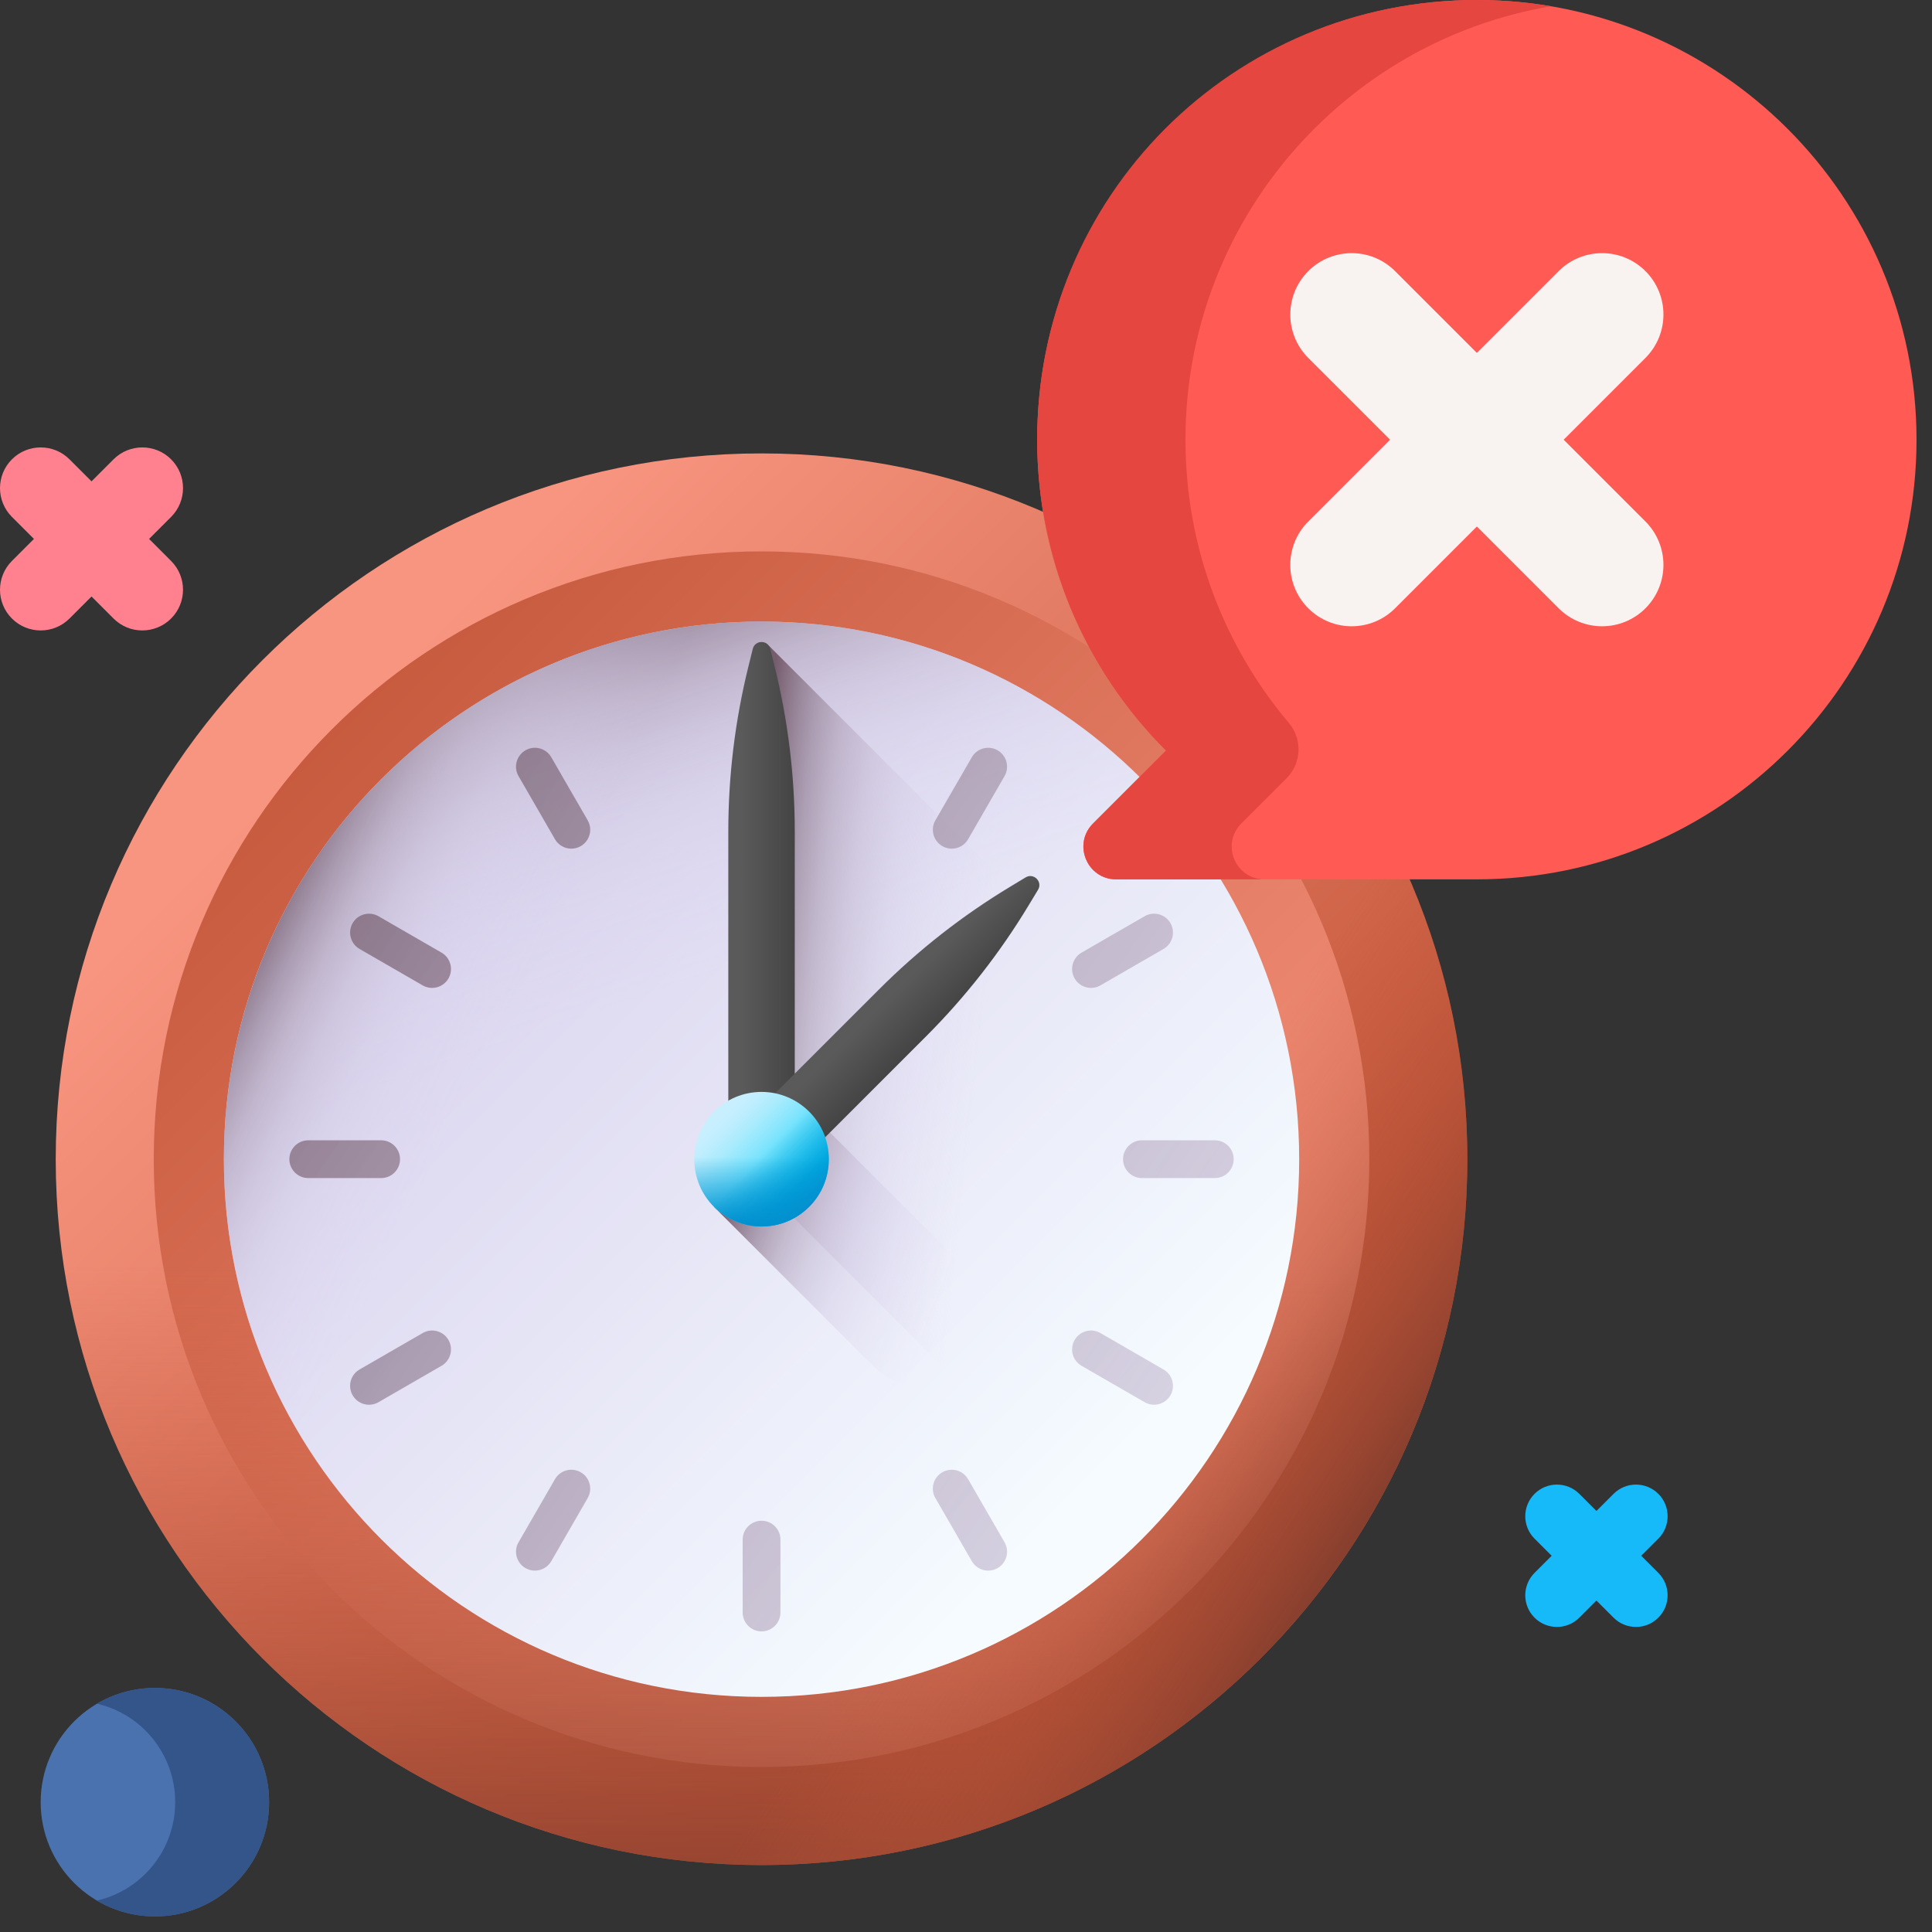 <svg width="95" height="95" viewBox="0 0 95 95" fill="none" xmlns="http://www.w3.org/2000/svg">
<rect x="0" y="0" width="95" height="95" fill="#333333" stroke="none"/>
<path d="M37.446 91.707C56.614 91.707 72.152 76.168 72.152 57.001C72.152 37.833 56.614 22.295 37.446 22.295C18.279 22.295 2.74 37.833 2.74 57.001C2.74 76.168 18.279 91.707 37.446 91.707Z" fill="url(#paint0_linear_17299_29147)"/>
<path d="M37.446 86.887C53.952 86.887 67.333 73.506 67.333 57C67.333 40.494 53.952 27.113 37.446 27.113C20.94 27.113 7.56 40.494 7.56 57C7.56 73.506 20.94 86.887 37.446 86.887Z" fill="url(#paint1_linear_17299_29147)"/>
<path d="M2.74 57C2.74 76.168 18.279 91.706 37.446 91.706C56.614 91.706 72.152 76.168 72.152 57C72.152 52.849 71.421 48.87 70.084 45.18H4.808C3.471 48.87 2.74 52.849 2.74 57Z" fill="url(#paint2_linear_17299_29147)"/>
<path d="M12.905 81.542C26.459 95.096 48.433 95.096 61.987 81.542C75.54 67.989 75.54 46.014 61.987 32.461C59.051 29.525 55.72 27.228 52.166 25.564L6.009 71.722C7.673 75.276 9.97 78.607 12.905 81.542Z" fill="url(#paint3_linear_17299_29147)"/>
<path d="M37.446 83.438C52.046 83.438 63.883 71.602 63.883 57.001C63.883 42.401 52.046 30.564 37.446 30.564C22.845 30.564 11.009 42.401 11.009 57.001C11.009 71.602 22.845 83.438 37.446 83.438Z" fill="url(#paint4_linear_17299_29147)"/>
<path d="M63.883 57.001C63.883 42.401 52.047 30.564 37.446 30.564C22.845 30.564 11.009 42.401 11.009 57.001C11.009 60.163 11.566 63.195 12.584 66.006H62.307C63.326 63.195 63.883 60.163 63.883 57.001Z" fill="url(#paint5_linear_17299_29147)"/>
<path d="M56.139 38.308C45.815 27.983 29.076 27.983 18.752 38.308C8.428 48.632 8.428 65.371 18.752 75.695C20.988 77.931 23.525 79.681 26.233 80.948L61.393 45.788C60.125 43.081 58.375 40.544 56.139 38.308Z" fill="url(#paint6_linear_17299_29147)"/>
<path d="M37.794 31.736L35.812 56.664L55.478 76.331C55.701 76.123 55.922 75.912 56.14 75.694C61.096 70.738 63.671 64.304 63.869 57.811L37.794 31.736Z" fill="url(#paint7_linear_17299_29147)"/>
<path d="M35.106 59.341L42.967 67.201C44.255 68.49 46.36 68.544 47.659 67.265C47.676 67.248 47.693 67.231 47.709 67.214C48.988 65.916 48.934 63.811 47.646 62.522L39.785 54.662L35.106 59.341Z" fill="url(#paint8_linear_17299_29147)"/>
<path d="M37.447 33.783C36.934 33.783 36.518 34.199 36.518 34.712V38.294C36.518 38.807 36.934 39.223 37.447 39.223C37.96 39.223 38.376 38.807 38.376 38.294V34.712C38.376 34.199 37.96 33.783 37.447 33.783Z" fill="url(#paint9_linear_17299_29147)"/>
<path d="M37.447 74.777C36.934 74.777 36.518 75.193 36.518 75.706V79.288C36.518 79.802 36.934 80.218 37.447 80.218C37.96 80.218 38.376 79.802 38.376 79.288V75.706C38.376 75.193 37.96 74.777 37.447 74.777Z" fill="url(#paint10_linear_17299_29147)"/>
<path d="M59.734 56.07H56.152C55.639 56.07 55.223 56.486 55.223 56.999C55.223 57.513 55.639 57.928 56.152 57.928H59.734C60.247 57.928 60.663 57.513 60.663 56.999C60.663 56.486 60.247 56.07 59.734 56.07Z" fill="url(#paint11_linear_17299_29147)"/>
<path d="M19.67 56.999C19.67 56.486 19.254 56.07 18.741 56.07H15.159C14.646 56.07 14.229 56.486 14.229 56.999C14.229 57.513 14.646 57.928 15.159 57.928H18.741C19.254 57.928 19.67 57.513 19.67 56.999Z" fill="url(#paint12_linear_17299_29147)"/>
<path d="M27.107 37.234C26.85 36.79 26.282 36.638 25.838 36.894C25.393 37.151 25.241 37.719 25.498 38.163L27.289 41.266C27.545 41.71 28.113 41.862 28.558 41.605C29.002 41.349 29.154 40.781 28.898 40.336L27.107 37.234Z" fill="url(#paint13_linear_17299_29147)"/>
<path d="M47.604 72.734C47.347 72.29 46.779 72.138 46.335 72.394C45.891 72.651 45.738 73.219 45.995 73.663L47.786 76.766C48.042 77.21 48.611 77.362 49.055 77.106C49.499 76.849 49.652 76.281 49.395 75.836L47.604 72.734Z" fill="url(#paint14_linear_17299_29147)"/>
<path d="M54.111 48.453L57.213 46.662C57.657 46.405 57.809 45.837 57.553 45.392C57.296 44.948 56.728 44.796 56.284 45.052L53.181 46.843C52.737 47.1 52.585 47.668 52.842 48.113C53.098 48.557 53.666 48.709 54.111 48.453Z" fill="url(#paint15_linear_17299_29147)"/>
<path d="M20.783 65.549L17.68 67.34C17.236 67.596 17.084 68.164 17.34 68.609C17.597 69.053 18.165 69.205 18.61 68.949L21.712 67.158C22.156 66.901 22.308 66.333 22.052 65.889C21.795 65.444 21.227 65.292 20.783 65.549Z" fill="url(#paint16_linear_17299_29147)"/>
<path d="M49.055 36.894C48.611 36.638 48.042 36.79 47.786 37.234L45.995 40.336C45.738 40.781 45.891 41.349 46.335 41.605C46.779 41.862 47.347 41.71 47.604 41.266L49.395 38.163C49.651 37.719 49.499 37.151 49.055 36.894Z" fill="url(#paint17_linear_17299_29147)"/>
<path d="M28.558 72.394C28.113 72.138 27.545 72.29 27.289 72.734L25.498 75.836C25.241 76.281 25.393 76.849 25.838 77.106C26.282 77.362 26.85 77.21 27.107 76.766L28.898 73.663C29.154 73.219 29.002 72.651 28.558 72.394Z" fill="url(#paint18_linear_17299_29147)"/>
<path d="M21.712 46.843L18.61 45.052C18.165 44.796 17.597 44.948 17.34 45.392C17.084 45.837 17.236 46.405 17.68 46.662L20.783 48.453C21.227 48.709 21.795 48.557 22.052 48.113C22.308 47.668 22.156 47.1 21.712 46.843Z" fill="url(#paint19_linear_17299_29147)"/>
<path d="M57.213 67.34L54.111 65.549C53.666 65.292 53.098 65.444 52.842 65.888C52.585 66.333 52.737 66.901 53.181 67.158L56.284 68.949C56.728 69.205 57.296 69.053 57.553 68.609C57.809 68.164 57.657 67.596 57.213 67.34Z" fill="url(#paint20_linear_17299_29147)"/>
<path d="M37.446 56.664H35.812V40.894C35.812 38.155 36.144 35.426 36.802 32.767L37.015 31.906C37.126 31.456 37.765 31.456 37.877 31.906L38.09 32.767C38.748 35.426 39.08 38.155 39.08 40.894V56.664H37.446Z" fill="url(#paint21_linear_17299_29147)"/>
<path d="M37.183 57.001L36.027 55.846L43.226 48.648C45.163 46.711 47.327 45.016 49.673 43.601L50.432 43.143C50.829 42.904 51.281 43.355 51.042 43.752L50.583 44.512C49.168 46.857 47.474 49.022 45.537 50.959L38.339 58.157L37.183 57.001Z" fill="url(#paint22_linear_17299_29147)"/>
<path d="M37.446 60.309C39.274 60.309 40.755 58.827 40.755 57C40.755 55.173 39.274 53.691 37.446 53.691C35.619 53.691 34.138 55.173 34.138 57C34.138 58.827 35.619 60.309 37.446 60.309Z" fill="url(#paint23_linear_17299_29147)"/>
<path d="M34.138 57C34.138 58.827 35.619 60.309 37.446 60.309C39.274 60.309 40.755 58.827 40.755 57C40.755 56.604 40.685 56.225 40.558 55.873H34.335C34.207 56.225 34.138 56.604 34.138 57Z" fill="url(#paint24_linear_17299_29147)"/>
<path d="M35.107 59.34C36.399 60.633 38.494 60.633 39.786 59.34C41.078 58.048 41.078 55.953 39.786 54.661C39.506 54.381 39.188 54.163 38.85 54.004L34.449 58.404C34.608 58.743 34.827 59.06 35.107 59.34Z" fill="url(#paint25_linear_17299_29147)"/>
<path d="M7.331 26.5L8.414 25.417C9.195 24.635 9.195 23.368 8.414 22.586C7.632 21.805 6.365 21.805 5.583 22.586L4.5 23.669L3.417 22.586C2.636 21.805 1.368 21.805 0.586 22.586C-0.195 23.368 -0.195 24.635 0.586 25.417L1.669 26.5L0.586 27.583C-0.195 28.365 -0.195 29.632 0.586 30.414C0.977 30.805 1.489 31 2.002 31C2.514 31 3.026 30.804 3.417 30.414L4.5 29.331L5.583 30.414C5.974 30.805 6.486 31 6.998 31C7.51 31 8.022 30.804 8.413 30.414C9.195 29.632 9.195 28.365 8.413 27.583L7.331 26.5Z" fill="#FF818F"/>
<path d="M80.702 76.5L81.544 75.658C82.152 75.05 82.152 74.064 81.544 73.456C80.936 72.848 79.95 72.848 79.342 73.456L78.5 74.298L77.658 73.456C77.05 72.848 76.064 72.848 75.456 73.456C74.848 74.064 74.848 75.05 75.456 75.658L76.298 76.5L75.456 77.342C74.848 77.95 74.848 78.936 75.456 79.544C75.76 79.848 76.159 80 76.557 80C76.955 80 77.354 79.848 77.658 79.544L78.5 78.702L79.342 79.544C79.646 79.848 80.044 80 80.443 80C80.841 80 81.24 79.848 81.543 79.544C82.152 78.936 82.152 77.95 81.543 77.342L80.702 76.5Z" fill="#17BAF8"/>
<path d="M51 21.62C51 9.679 60.679 0 72.619 0C84.548 0 94.239 9.691 94.239 21.62C94.239 33.56 84.56 43.239 72.62 43.239H54.885C53.451 43.239 52.733 41.506 53.747 40.492L57.332 36.907C53.419 32.995 51 27.59 51 21.62Z" fill="#FF5A54"/>
<path d="M53.748 40.493C52.734 41.507 53.451 43.24 54.885 43.24H62.177C60.744 43.24 60.026 41.507 61.04 40.493L63.263 38.269C64.003 37.529 64.05 36.348 63.375 35.548C60.204 31.787 58.292 26.926 58.292 21.62C58.292 10.924 66.06 2.041 76.264 0.308C75.276 0.139 74.267 0.038 73.239 0.009C61.148 -0.332 51.204 9.158 51.003 21.252C50.901 27.367 53.34 32.916 57.332 36.907L53.748 40.493Z" fill="#E64640"/>
<path d="M68.352 21.621L64.33 17.6C63.152 16.421 63.152 14.51 64.33 13.332C65.509 12.153 67.42 12.153 68.599 13.332L72.62 17.353L76.642 13.331C77.82 12.153 79.731 12.153 80.91 13.331C82.089 14.51 82.089 16.421 80.91 17.599L76.888 21.621L80.91 25.643C82.089 26.822 82.089 28.733 80.91 29.911C80.321 30.5 79.548 30.795 78.776 30.795C78.003 30.795 77.231 30.5 76.642 29.911L72.62 25.889L68.598 29.911C68.009 30.5 67.237 30.795 66.464 30.795C65.692 30.795 64.919 30.5 64.33 29.911C63.151 28.733 63.151 26.822 64.33 25.643L68.352 21.621Z" fill="#F8F3F1"/>
<path d="M7.616 94.232C10.718 94.232 13.232 91.718 13.232 88.616C13.232 85.514 10.718 83 7.616 83C4.514 83 2 85.514 2 88.616C2 91.718 4.514 94.232 7.616 94.232Z" fill="#4A72AF"/>
<path d="M13.232 88.615C13.232 91.718 10.717 94.234 7.616 94.234C6.577 94.234 5.602 93.951 4.768 93.456C6.972 92.948 8.615 90.974 8.615 88.615C8.615 86.259 6.975 84.283 4.77 83.775C5.604 83.282 6.577 83 7.616 83C10.717 83 13.232 85.515 13.232 88.615Z" fill="#335589"/>
<defs>
<linearGradient id="paint0_linear_17299_29147" x1="16.217" y1="35.772" x2="54.513" y2="74.068" gradientUnits="userSpaceOnUse">
<stop stop-color="#F89580"/>
<stop offset="1" stop-color="#C4573A"/>
</linearGradient>
<linearGradient id="paint1_linear_17299_29147" x1="58.364" y1="77.918" x2="13.344" y2="32.898" gradientUnits="userSpaceOnUse">
<stop stop-color="#F89580"/>
<stop offset="1" stop-color="#C4573A"/>
</linearGradient>
<linearGradient id="paint2_linear_17299_29147" x1="37.446" y1="62.256" x2="37.446" y2="95.422" gradientUnits="userSpaceOnUse">
<stop stop-color="#C4573A" stop-opacity="0"/>
<stop offset="0.235" stop-color="#BE5539" stop-opacity="0.235"/>
<stop offset="0.539" stop-color="#AE4E35" stop-opacity="0.539"/>
<stop offset="0.879" stop-color="#934330" stop-opacity="0.879"/>
<stop offset="1" stop-color="#883F2E"/>
</linearGradient>
<linearGradient id="paint3_linear_17299_29147" x1="51.944" y1="66.582" x2="66.229" y2="76.02" gradientUnits="userSpaceOnUse">
<stop stop-color="#C4573A" stop-opacity="0"/>
<stop offset="0.235" stop-color="#BE5539" stop-opacity="0.235"/>
<stop offset="0.539" stop-color="#AE4E35" stop-opacity="0.539"/>
<stop offset="0.879" stop-color="#934330" stop-opacity="0.879"/>
<stop offset="1" stop-color="#883F2E"/>
</linearGradient>
<linearGradient id="paint4_linear_17299_29147" x1="53.617" y1="73.172" x2="24.445" y2="44.001" gradientUnits="userSpaceOnUse">
<stop stop-color="#F5FBFF"/>
<stop offset="1" stop-color="#DBD5EF"/>
</linearGradient>
<linearGradient id="paint5_linear_17299_29147" x1="34.421" y1="48.149" x2="28.042" y2="29.484" gradientUnits="userSpaceOnUse">
<stop stop-color="#DBD5EF" stop-opacity="0"/>
<stop offset="0.259" stop-color="#D9D2EC" stop-opacity="0.259"/>
<stop offset="0.429" stop-color="#D2CAE3" stop-opacity="0.43"/>
<stop offset="0.575" stop-color="#C6BCD4" stop-opacity="0.575"/>
<stop offset="0.707" stop-color="#B6A9BF" stop-opacity="0.707"/>
<stop offset="0.828" stop-color="#A08FA4" stop-opacity="0.828"/>
<stop offset="0.942" stop-color="#867082" stop-opacity="0.942"/>
<stop offset="1" stop-color="#765D6E"/>
</linearGradient>
<linearGradient id="paint6_linear_17299_29147" x1="24.462" y1="50.768" x2="12.649" y2="45.098" gradientUnits="userSpaceOnUse">
<stop stop-color="#DBD5EF" stop-opacity="0"/>
<stop offset="0.259" stop-color="#D9D2EC" stop-opacity="0.259"/>
<stop offset="0.429" stop-color="#D2CAE3" stop-opacity="0.43"/>
<stop offset="0.575" stop-color="#C6BCD4" stop-opacity="0.575"/>
<stop offset="0.707" stop-color="#B6A9BF" stop-opacity="0.707"/>
<stop offset="0.828" stop-color="#A08FA4" stop-opacity="0.828"/>
<stop offset="0.942" stop-color="#867082" stop-opacity="0.942"/>
<stop offset="1" stop-color="#765D6E"/>
</linearGradient>
<linearGradient id="paint7_linear_17299_29147" x1="47.934" y1="54.178" x2="35.885" y2="52.839" gradientUnits="userSpaceOnUse">
<stop stop-color="#DBD5EF" stop-opacity="0"/>
<stop offset="0.259" stop-color="#D9D2EC" stop-opacity="0.259"/>
<stop offset="0.429" stop-color="#D2CAE3" stop-opacity="0.43"/>
<stop offset="0.575" stop-color="#C6BCD4" stop-opacity="0.575"/>
<stop offset="0.707" stop-color="#B6A9BF" stop-opacity="0.707"/>
<stop offset="0.828" stop-color="#A08FA4" stop-opacity="0.828"/>
<stop offset="0.942" stop-color="#867082" stop-opacity="0.942"/>
<stop offset="1" stop-color="#765D6E"/>
</linearGradient>
<linearGradient id="paint8_linear_17299_29147" x1="46.636" y1="63.143" x2="35.768" y2="58.89" gradientUnits="userSpaceOnUse">
<stop stop-color="#DBD5EF" stop-opacity="0"/>
<stop offset="0.259" stop-color="#D9D2EC" stop-opacity="0.259"/>
<stop offset="0.429" stop-color="#D2CAE3" stop-opacity="0.43"/>
<stop offset="0.575" stop-color="#C6BCD4" stop-opacity="0.575"/>
<stop offset="0.707" stop-color="#B6A9BF" stop-opacity="0.707"/>
<stop offset="0.828" stop-color="#A08FA4" stop-opacity="0.828"/>
<stop offset="0.942" stop-color="#867082" stop-opacity="0.942"/>
<stop offset="1" stop-color="#765D6E"/>
</linearGradient>
<linearGradient id="paint9_linear_17299_29147" x1="138.868" y1="106.042" x2="19.078" y2="23.909" gradientUnits="userSpaceOnUse">
<stop stop-color="#DBD5EF" stop-opacity="0"/>
<stop offset="0.259" stop-color="#D9D2EC" stop-opacity="0.259"/>
<stop offset="0.429" stop-color="#D2CAE3" stop-opacity="0.43"/>
<stop offset="0.575" stop-color="#C6BCD4" stop-opacity="0.575"/>
<stop offset="0.707" stop-color="#B6A9BF" stop-opacity="0.707"/>
<stop offset="0.828" stop-color="#A08FA4" stop-opacity="0.828"/>
<stop offset="0.942" stop-color="#867082" stop-opacity="0.942"/>
<stop offset="1" stop-color="#765D6E"/>
</linearGradient>
<linearGradient id="paint10_linear_17299_29147" x1="119.749" y1="133.927" x2="-0.04" y2="51.794" gradientUnits="userSpaceOnUse">
<stop stop-color="#DBD5EF" stop-opacity="0"/>
<stop offset="0.259" stop-color="#D9D2EC" stop-opacity="0.259"/>
<stop offset="0.429" stop-color="#D2CAE3" stop-opacity="0.43"/>
<stop offset="0.575" stop-color="#C6BCD4" stop-opacity="0.575"/>
<stop offset="0.707" stop-color="#B6A9BF" stop-opacity="0.707"/>
<stop offset="0.828" stop-color="#A08FA4" stop-opacity="0.828"/>
<stop offset="0.942" stop-color="#867082" stop-opacity="0.942"/>
<stop offset="1" stop-color="#765D6E"/>
</linearGradient>
<linearGradient id="paint11_linear_17299_29147" x1="135.862" y1="110.424" x2="16.073" y2="28.291" gradientUnits="userSpaceOnUse">
<stop stop-color="#DBD5EF" stop-opacity="0"/>
<stop offset="0.259" stop-color="#D9D2EC" stop-opacity="0.259"/>
<stop offset="0.429" stop-color="#D2CAE3" stop-opacity="0.43"/>
<stop offset="0.575" stop-color="#C6BCD4" stop-opacity="0.575"/>
<stop offset="0.707" stop-color="#B6A9BF" stop-opacity="0.707"/>
<stop offset="0.828" stop-color="#A08FA4" stop-opacity="0.828"/>
<stop offset="0.942" stop-color="#867082" stop-opacity="0.942"/>
<stop offset="1" stop-color="#765D6E"/>
</linearGradient>
<linearGradient id="paint12_linear_17299_29147" x1="122.753" y1="129.543" x2="2.964" y2="47.41" gradientUnits="userSpaceOnUse">
<stop stop-color="#DBD5EF" stop-opacity="0"/>
<stop offset="0.259" stop-color="#D9D2EC" stop-opacity="0.259"/>
<stop offset="0.429" stop-color="#D2CAE3" stop-opacity="0.43"/>
<stop offset="0.575" stop-color="#C6BCD4" stop-opacity="0.575"/>
<stop offset="0.707" stop-color="#B6A9BF" stop-opacity="0.707"/>
<stop offset="0.828" stop-color="#A08FA4" stop-opacity="0.828"/>
<stop offset="0.942" stop-color="#867082" stop-opacity="0.942"/>
<stop offset="1" stop-color="#765D6E"/>
</linearGradient>
<linearGradient id="paint13_linear_17299_29147" x1="134.309" y1="112.69" x2="14.52" y2="30.558" gradientUnits="userSpaceOnUse">
<stop stop-color="#DBD5EF" stop-opacity="0"/>
<stop offset="0.259" stop-color="#D9D2EC" stop-opacity="0.259"/>
<stop offset="0.429" stop-color="#D2CAE3" stop-opacity="0.43"/>
<stop offset="0.575" stop-color="#C6BCD4" stop-opacity="0.575"/>
<stop offset="0.707" stop-color="#B6A9BF" stop-opacity="0.707"/>
<stop offset="0.828" stop-color="#A08FA4" stop-opacity="0.828"/>
<stop offset="0.942" stop-color="#867082" stop-opacity="0.942"/>
<stop offset="1" stop-color="#765D6E"/>
</linearGradient>
<linearGradient id="paint14_linear_17299_29147" x1="124.306" y1="127.278" x2="4.517" y2="45.146" gradientUnits="userSpaceOnUse">
<stop stop-color="#DBD5EF" stop-opacity="0"/>
<stop offset="0.259" stop-color="#D9D2EC" stop-opacity="0.259"/>
<stop offset="0.429" stop-color="#D2CAE3" stop-opacity="0.43"/>
<stop offset="0.575" stop-color="#C6BCD4" stop-opacity="0.575"/>
<stop offset="0.707" stop-color="#B6A9BF" stop-opacity="0.707"/>
<stop offset="0.828" stop-color="#A08FA4" stop-opacity="0.828"/>
<stop offset="0.942" stop-color="#867082" stop-opacity="0.942"/>
<stop offset="1" stop-color="#765D6E"/>
</linearGradient>
<linearGradient id="paint15_linear_17299_29147" x1="139.764" y1="104.735" x2="19.975" y2="22.602" gradientUnits="userSpaceOnUse">
<stop stop-color="#DBD5EF" stop-opacity="0"/>
<stop offset="0.259" stop-color="#D9D2EC" stop-opacity="0.259"/>
<stop offset="0.429" stop-color="#D2CAE3" stop-opacity="0.43"/>
<stop offset="0.575" stop-color="#C6BCD4" stop-opacity="0.575"/>
<stop offset="0.707" stop-color="#B6A9BF" stop-opacity="0.707"/>
<stop offset="0.828" stop-color="#A08FA4" stop-opacity="0.828"/>
<stop offset="0.942" stop-color="#867082" stop-opacity="0.942"/>
<stop offset="1" stop-color="#765D6E"/>
</linearGradient>
<linearGradient id="paint16_linear_17299_29147" x1="118.852" y1="135.234" x2="-0.937" y2="53.102" gradientUnits="userSpaceOnUse">
<stop stop-color="#DBD5EF" stop-opacity="0"/>
<stop offset="0.259" stop-color="#D9D2EC" stop-opacity="0.259"/>
<stop offset="0.429" stop-color="#D2CAE3" stop-opacity="0.43"/>
<stop offset="0.575" stop-color="#C6BCD4" stop-opacity="0.575"/>
<stop offset="0.707" stop-color="#B6A9BF" stop-opacity="0.707"/>
<stop offset="0.828" stop-color="#A08FA4" stop-opacity="0.828"/>
<stop offset="0.942" stop-color="#867082" stop-opacity="0.942"/>
<stop offset="1" stop-color="#765D6E"/>
</linearGradient>
<linearGradient id="paint17_linear_17299_29147" x1="140.864" y1="103.131" x2="21.075" y2="20.998" gradientUnits="userSpaceOnUse">
<stop stop-color="#DBD5EF" stop-opacity="0"/>
<stop offset="0.259" stop-color="#D9D2EC" stop-opacity="0.259"/>
<stop offset="0.429" stop-color="#D2CAE3" stop-opacity="0.43"/>
<stop offset="0.575" stop-color="#C6BCD4" stop-opacity="0.575"/>
<stop offset="0.707" stop-color="#B6A9BF" stop-opacity="0.707"/>
<stop offset="0.828" stop-color="#A08FA4" stop-opacity="0.828"/>
<stop offset="0.942" stop-color="#867082" stop-opacity="0.942"/>
<stop offset="1" stop-color="#765D6E"/>
</linearGradient>
<linearGradient id="paint18_linear_17299_29147" x1="117.752" y1="136.838" x2="-2.037" y2="54.705" gradientUnits="userSpaceOnUse">
<stop stop-color="#DBD5EF" stop-opacity="0"/>
<stop offset="0.259" stop-color="#D9D2EC" stop-opacity="0.259"/>
<stop offset="0.429" stop-color="#D2CAE3" stop-opacity="0.43"/>
<stop offset="0.575" stop-color="#C6BCD4" stop-opacity="0.575"/>
<stop offset="0.707" stop-color="#B6A9BF" stop-opacity="0.707"/>
<stop offset="0.828" stop-color="#A08FA4" stop-opacity="0.828"/>
<stop offset="0.942" stop-color="#867082" stop-opacity="0.942"/>
<stop offset="1" stop-color="#765D6E"/>
</linearGradient>
<linearGradient id="paint19_linear_17299_29147" x1="128.412" y1="121.293" x2="8.623" y2="39.16" gradientUnits="userSpaceOnUse">
<stop stop-color="#DBD5EF" stop-opacity="0"/>
<stop offset="0.259" stop-color="#D9D2EC" stop-opacity="0.259"/>
<stop offset="0.429" stop-color="#D2CAE3" stop-opacity="0.43"/>
<stop offset="0.575" stop-color="#C6BCD4" stop-opacity="0.575"/>
<stop offset="0.707" stop-color="#B6A9BF" stop-opacity="0.707"/>
<stop offset="0.828" stop-color="#A08FA4" stop-opacity="0.828"/>
<stop offset="0.942" stop-color="#867082" stop-opacity="0.942"/>
<stop offset="1" stop-color="#765D6E"/>
</linearGradient>
<linearGradient id="paint20_linear_17299_29147" x1="130.204" y1="118.677" x2="10.415" y2="36.544" gradientUnits="userSpaceOnUse">
<stop stop-color="#DBD5EF" stop-opacity="0"/>
<stop offset="0.259" stop-color="#D9D2EC" stop-opacity="0.259"/>
<stop offset="0.429" stop-color="#D2CAE3" stop-opacity="0.43"/>
<stop offset="0.575" stop-color="#C6BCD4" stop-opacity="0.575"/>
<stop offset="0.707" stop-color="#B6A9BF" stop-opacity="0.707"/>
<stop offset="0.828" stop-color="#A08FA4" stop-opacity="0.828"/>
<stop offset="0.942" stop-color="#867082" stop-opacity="0.942"/>
<stop offset="1" stop-color="#765D6E"/>
</linearGradient>
<linearGradient id="paint21_linear_17299_29147" x1="36.488" y1="44.116" x2="39.1" y2="44.116" gradientUnits="userSpaceOnUse">
<stop stop-color="#5A5A5A"/>
<stop offset="1" stop-color="#444444"/>
</linearGradient>
<linearGradient id="paint22_linear_17299_29147" x1="43.419" y1="49.36" x2="45.266" y2="51.207" gradientUnits="userSpaceOnUse">
<stop stop-color="#5A5A5A"/>
<stop offset="1" stop-color="#444444"/>
</linearGradient>
<linearGradient id="paint23_linear_17299_29147" x1="35.422" y1="54.976" x2="39.073" y2="58.627" gradientUnits="userSpaceOnUse">
<stop stop-color="#C8EFFE"/>
<stop offset="0.103" stop-color="#C0EEFE"/>
<stop offset="0.258" stop-color="#ABEBFD"/>
<stop offset="0.446" stop-color="#89E6FD"/>
<stop offset="0.661" stop-color="#5ADEFC"/>
<stop offset="0.894" stop-color="#1ED5FB"/>
<stop offset="1" stop-color="#01D0FB"/>
</linearGradient>
<linearGradient id="paint24_linear_17299_29147" x1="37.447" y1="56.892" x2="37.447" y2="60.294" gradientUnits="userSpaceOnUse">
<stop stop-color="#0290CF" stop-opacity="0"/>
<stop offset="0.872" stop-color="#0290CF" stop-opacity="0.872"/>
<stop offset="1" stop-color="#0290CF"/>
</linearGradient>
<linearGradient id="paint25_linear_17299_29147" x1="37.356" y1="56.911" x2="39.913" y2="59.467" gradientUnits="userSpaceOnUse">
<stop stop-color="#0290CF" stop-opacity="0"/>
<stop offset="0.872" stop-color="#0290CF" stop-opacity="0.872"/>
<stop offset="1" stop-color="#0290CF"/>
</linearGradient>
</defs>
</svg>
